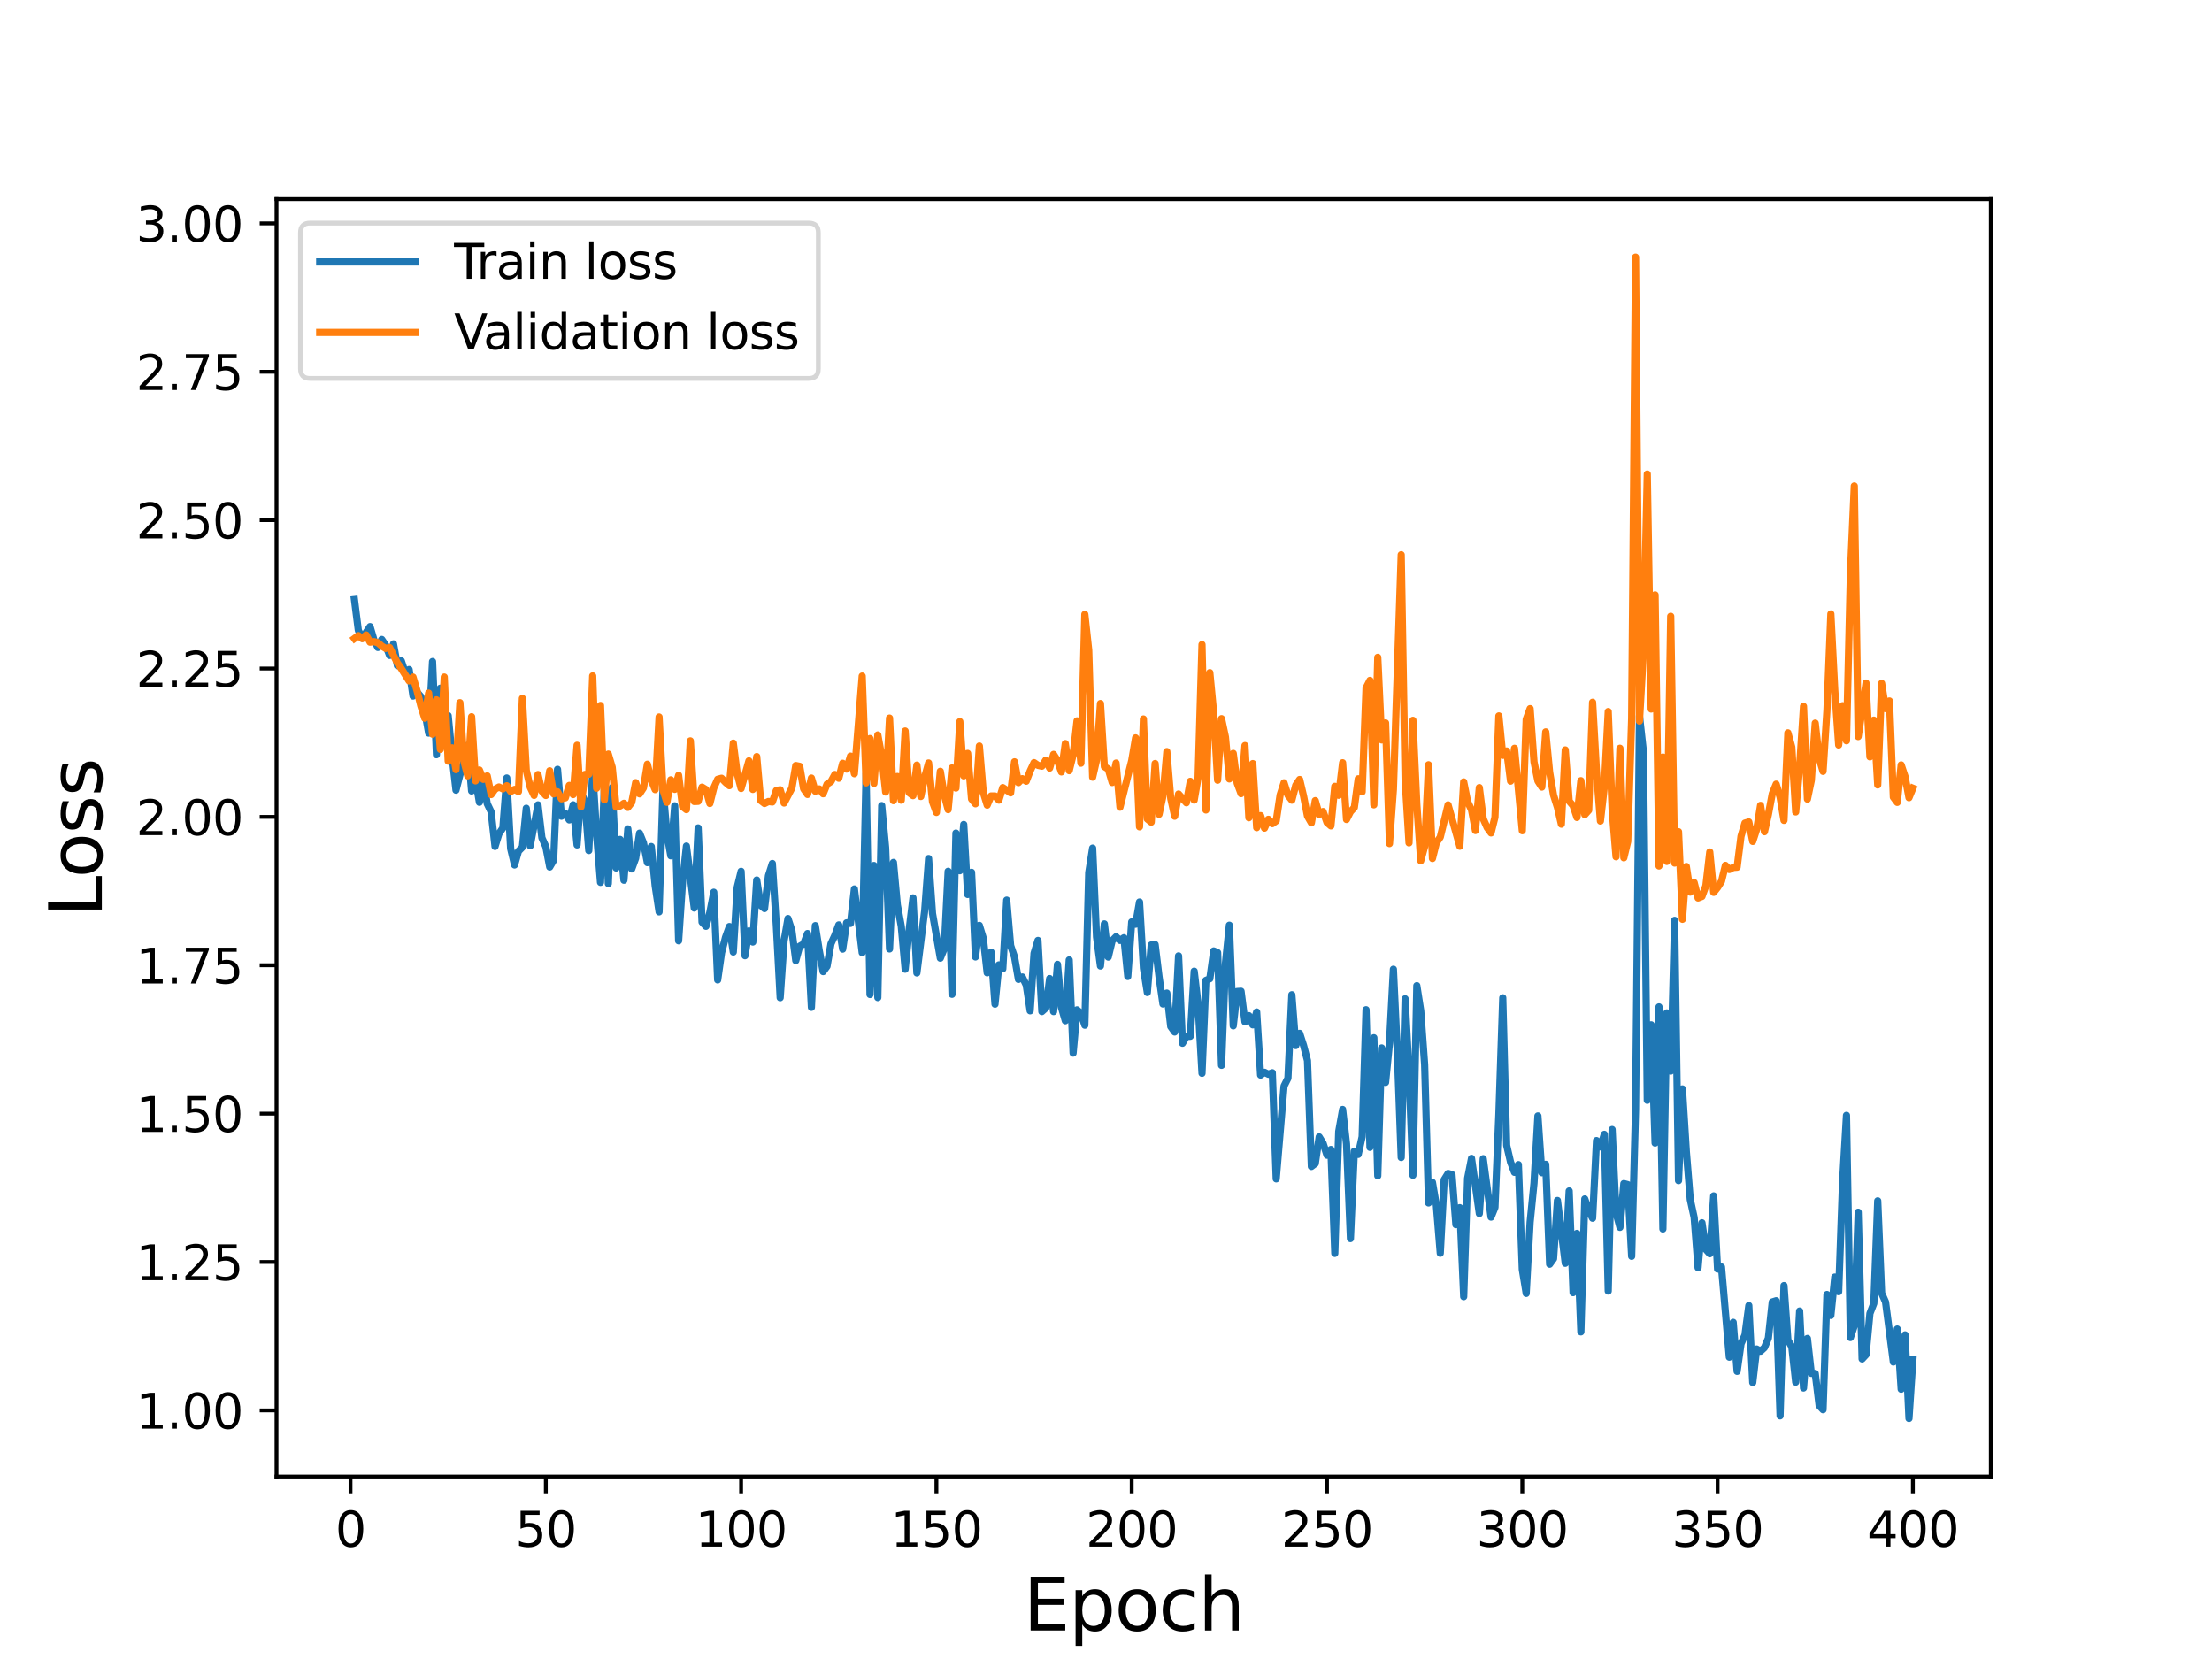 <?xml version="1.0" encoding="utf-8" standalone="no"?>
<!DOCTYPE svg PUBLIC "-//W3C//DTD SVG 1.1//EN"
  "http://www.w3.org/Graphics/SVG/1.1/DTD/svg11.dtd">
<svg height="345.6pt" version="1.1" viewBox="0 0 460.8 345.6" width="460.8pt" xmlns="http://www.w3.org/2000/svg" xmlns:xlink="http://www.w3.org/1999/xlink">
 <defs>
  <style type="text/css">*{stroke-linecap:butt;stroke-linejoin:round;}</style>
 </defs>
 <g id="figure_1">
  <g id="patch_1">
   <path d="M 0 345.6 
L 460.8 345.6 
L 460.8 0 
L 0 0 
z
" style="fill:#ffffff;"/>
  </g>
  <g id="axes_1">
   <g id="patch_2">
    <path d="M 57.6 307.584 
L 414.72 307.584 
L 414.72 41.472 
L 57.6 41.472 
z
" style="fill:#ffffff;"/>
   </g>
   <g id="matplotlib.axis_1">
    <g id="xtick_1">
     <g id="line2d_1">
      <defs>
       <path d="M 0 0 
L 0 3.5 
" id="mccd3c57e6f" style="stroke:#000000;stroke-width:0.8;"/>
      </defs>
      <g>
       <use style="stroke:#000000;stroke-width:0.8;" x="73.019" xlink:href="#mccd3c57e6f" y="307.584"/>
      </g>
     </g>
     <g id="text_1">
      <!-- 0 -->
      <g transform="translate(69.838 322.182)scale(0.1 -0.1)">
       <defs>
        <path d="M 2034 4250 
Q 1547 4250 1301 3770 
Q 1056 3291 1056 2328 
Q 1056 1369 1301 889 
Q 1547 409 2034 409 
Q 2525 409 2770 889 
Q 3016 1369 3016 2328 
Q 3016 3291 2770 3770 
Q 2525 4250 2034 4250 
z
M 2034 4750 
Q 2819 4750 3233 4129 
Q 3647 3509 3647 2328 
Q 3647 1150 3233 529 
Q 2819 -91 2034 -91 
Q 1250 -91 836 529 
Q 422 1150 422 2328 
Q 422 3509 836 4129 
Q 1250 4750 2034 4750 
z
" id="DejaVuSans-30" transform="scale(0.016)"/>
       </defs>
       <use xlink:href="#DejaVuSans-30"/>
      </g>
     </g>
    </g>
    <g id="xtick_2">
     <g id="line2d_2">
      <g>
       <use style="stroke:#000000;stroke-width:0.8;" x="113.703" xlink:href="#mccd3c57e6f" y="307.584"/>
      </g>
     </g>
     <g id="text_2">
      <!-- 50 -->
      <g transform="translate(107.34 322.182)scale(0.1 -0.1)">
       <defs>
        <path d="M 691 4666 
L 3169 4666 
L 3169 4134 
L 1269 4134 
L 1269 2991 
Q 1406 3038 1543 3061 
Q 1681 3084 1819 3084 
Q 2600 3084 3056 2656 
Q 3513 2228 3513 1497 
Q 3513 744 3044 326 
Q 2575 -91 1722 -91 
Q 1428 -91 1123 -41 
Q 819 9 494 109 
L 494 744 
Q 775 591 1075 516 
Q 1375 441 1709 441 
Q 2250 441 2565 725 
Q 2881 1009 2881 1497 
Q 2881 1984 2565 2268 
Q 2250 2553 1709 2553 
Q 1456 2553 1204 2497 
Q 953 2441 691 2322 
L 691 4666 
z
" id="DejaVuSans-35" transform="scale(0.016)"/>
       </defs>
       <use xlink:href="#DejaVuSans-35"/>
       <use x="63.623" xlink:href="#DejaVuSans-30"/>
      </g>
     </g>
    </g>
    <g id="xtick_3">
     <g id="line2d_3">
      <g>
       <use style="stroke:#000000;stroke-width:0.8;" x="154.386" xlink:href="#mccd3c57e6f" y="307.584"/>
      </g>
     </g>
     <g id="text_3">
      <!-- 100 -->
      <g transform="translate(144.842 322.182)scale(0.1 -0.1)">
       <defs>
        <path d="M 794 531 
L 1825 531 
L 1825 4091 
L 703 3866 
L 703 4441 
L 1819 4666 
L 2450 4666 
L 2450 531 
L 3481 531 
L 3481 0 
L 794 0 
L 794 531 
z
" id="DejaVuSans-31" transform="scale(0.016)"/>
       </defs>
       <use xlink:href="#DejaVuSans-31"/>
       <use x="63.623" xlink:href="#DejaVuSans-30"/>
       <use x="127.246" xlink:href="#DejaVuSans-30"/>
      </g>
     </g>
    </g>
    <g id="xtick_4">
     <g id="line2d_4">
      <g>
       <use style="stroke:#000000;stroke-width:0.8;" x="195.07" xlink:href="#mccd3c57e6f" y="307.584"/>
      </g>
     </g>
     <g id="text_4">
      <!-- 150 -->
      <g transform="translate(185.526 322.182)scale(0.1 -0.1)">
       <use xlink:href="#DejaVuSans-31"/>
       <use x="63.623" xlink:href="#DejaVuSans-35"/>
       <use x="127.246" xlink:href="#DejaVuSans-30"/>
      </g>
     </g>
    </g>
    <g id="xtick_5">
     <g id="line2d_5">
      <g>
       <use style="stroke:#000000;stroke-width:0.8;" x="235.753" xlink:href="#mccd3c57e6f" y="307.584"/>
      </g>
     </g>
     <g id="text_5">
      <!-- 200 -->
      <g transform="translate(226.209 322.182)scale(0.1 -0.1)">
       <defs>
        <path d="M 1228 531 
L 3431 531 
L 3431 0 
L 469 0 
L 469 531 
Q 828 903 1448 1529 
Q 2069 2156 2228 2338 
Q 2531 2678 2651 2914 
Q 2772 3150 2772 3378 
Q 2772 3750 2511 3984 
Q 2250 4219 1831 4219 
Q 1534 4219 1204 4116 
Q 875 4013 500 3803 
L 500 4441 
Q 881 4594 1212 4672 
Q 1544 4750 1819 4750 
Q 2544 4750 2975 4387 
Q 3406 4025 3406 3419 
Q 3406 3131 3298 2873 
Q 3191 2616 2906 2266 
Q 2828 2175 2409 1742 
Q 1991 1309 1228 531 
z
" id="DejaVuSans-32" transform="scale(0.016)"/>
       </defs>
       <use xlink:href="#DejaVuSans-32"/>
       <use x="63.623" xlink:href="#DejaVuSans-30"/>
       <use x="127.246" xlink:href="#DejaVuSans-30"/>
      </g>
     </g>
    </g>
    <g id="xtick_6">
     <g id="line2d_6">
      <g>
       <use style="stroke:#000000;stroke-width:0.8;" x="276.437" xlink:href="#mccd3c57e6f" y="307.584"/>
      </g>
     </g>
     <g id="text_6">
      <!-- 250 -->
      <g transform="translate(266.893 322.182)scale(0.1 -0.1)">
       <use xlink:href="#DejaVuSans-32"/>
       <use x="63.623" xlink:href="#DejaVuSans-35"/>
       <use x="127.246" xlink:href="#DejaVuSans-30"/>
      </g>
     </g>
    </g>
    <g id="xtick_7">
     <g id="line2d_7">
      <g>
       <use style="stroke:#000000;stroke-width:0.8;" x="317.12" xlink:href="#mccd3c57e6f" y="307.584"/>
      </g>
     </g>
     <g id="text_7">
      <!-- 300 -->
      <g transform="translate(307.576 322.182)scale(0.1 -0.1)">
       <defs>
        <path d="M 2597 2516 
Q 3050 2419 3304 2112 
Q 3559 1806 3559 1356 
Q 3559 666 3084 287 
Q 2609 -91 1734 -91 
Q 1441 -91 1130 -33 
Q 819 25 488 141 
L 488 750 
Q 750 597 1062 519 
Q 1375 441 1716 441 
Q 2309 441 2620 675 
Q 2931 909 2931 1356 
Q 2931 1769 2642 2001 
Q 2353 2234 1838 2234 
L 1294 2234 
L 1294 2753 
L 1863 2753 
Q 2328 2753 2575 2939 
Q 2822 3125 2822 3475 
Q 2822 3834 2567 4026 
Q 2313 4219 1838 4219 
Q 1578 4219 1281 4162 
Q 984 4106 628 3988 
L 628 4550 
Q 988 4650 1302 4700 
Q 1616 4750 1894 4750 
Q 2613 4750 3031 4423 
Q 3450 4097 3450 3541 
Q 3450 3153 3228 2886 
Q 3006 2619 2597 2516 
z
" id="DejaVuSans-33" transform="scale(0.016)"/>
       </defs>
       <use xlink:href="#DejaVuSans-33"/>
       <use x="63.623" xlink:href="#DejaVuSans-30"/>
       <use x="127.246" xlink:href="#DejaVuSans-30"/>
      </g>
     </g>
    </g>
    <g id="xtick_8">
     <g id="line2d_8">
      <g>
       <use style="stroke:#000000;stroke-width:0.8;" x="357.804" xlink:href="#mccd3c57e6f" y="307.584"/>
      </g>
     </g>
     <g id="text_8">
      <!-- 350 -->
      <g transform="translate(348.26 322.182)scale(0.1 -0.1)">
       <use xlink:href="#DejaVuSans-33"/>
       <use x="63.623" xlink:href="#DejaVuSans-35"/>
       <use x="127.246" xlink:href="#DejaVuSans-30"/>
      </g>
     </g>
    </g>
    <g id="xtick_9">
     <g id="line2d_9">
      <g>
       <use style="stroke:#000000;stroke-width:0.8;" x="398.487" xlink:href="#mccd3c57e6f" y="307.584"/>
      </g>
     </g>
     <g id="text_9">
      <!-- 400 -->
      <g transform="translate(388.944 322.182)scale(0.1 -0.1)">
       <defs>
        <path d="M 2419 4116 
L 825 1625 
L 2419 1625 
L 2419 4116 
z
M 2253 4666 
L 3047 4666 
L 3047 1625 
L 3713 1625 
L 3713 1100 
L 3047 1100 
L 3047 0 
L 2419 0 
L 2419 1100 
L 313 1100 
L 313 1709 
L 2253 4666 
z
" id="DejaVuSans-34" transform="scale(0.016)"/>
       </defs>
       <use xlink:href="#DejaVuSans-34"/>
       <use x="63.623" xlink:href="#DejaVuSans-30"/>
       <use x="127.246" xlink:href="#DejaVuSans-30"/>
      </g>
     </g>
    </g>
    <g id="text_10">
     <!-- Epoch -->
     <g transform="translate(213.194 339.66)scale(0.15 -0.15)">
      <defs>
       <path d="M 628 4666 
L 3578 4666 
L 3578 4134 
L 1259 4134 
L 1259 2753 
L 3481 2753 
L 3481 2222 
L 1259 2222 
L 1259 531 
L 3634 531 
L 3634 0 
L 628 0 
L 628 4666 
z
" id="DejaVuSans-45" transform="scale(0.016)"/>
       <path d="M 1159 525 
L 1159 -1331 
L 581 -1331 
L 581 3500 
L 1159 3500 
L 1159 2969 
Q 1341 3281 1617 3432 
Q 1894 3584 2278 3584 
Q 2916 3584 3314 3078 
Q 3713 2572 3713 1747 
Q 3713 922 3314 415 
Q 2916 -91 2278 -91 
Q 1894 -91 1617 61 
Q 1341 213 1159 525 
z
M 3116 1747 
Q 3116 2381 2855 2742 
Q 2594 3103 2138 3103 
Q 1681 3103 1420 2742 
Q 1159 2381 1159 1747 
Q 1159 1113 1420 752 
Q 1681 391 2138 391 
Q 2594 391 2855 752 
Q 3116 1113 3116 1747 
z
" id="DejaVuSans-70" transform="scale(0.016)"/>
       <path d="M 1959 3097 
Q 1497 3097 1228 2736 
Q 959 2375 959 1747 
Q 959 1119 1226 758 
Q 1494 397 1959 397 
Q 2419 397 2687 759 
Q 2956 1122 2956 1747 
Q 2956 2369 2687 2733 
Q 2419 3097 1959 3097 
z
M 1959 3584 
Q 2709 3584 3137 3096 
Q 3566 2609 3566 1747 
Q 3566 888 3137 398 
Q 2709 -91 1959 -91 
Q 1206 -91 779 398 
Q 353 888 353 1747 
Q 353 2609 779 3096 
Q 1206 3584 1959 3584 
z
" id="DejaVuSans-6f" transform="scale(0.016)"/>
       <path d="M 3122 3366 
L 3122 2828 
Q 2878 2963 2633 3030 
Q 2388 3097 2138 3097 
Q 1578 3097 1268 2742 
Q 959 2388 959 1747 
Q 959 1106 1268 751 
Q 1578 397 2138 397 
Q 2388 397 2633 464 
Q 2878 531 3122 666 
L 3122 134 
Q 2881 22 2623 -34 
Q 2366 -91 2075 -91 
Q 1284 -91 818 406 
Q 353 903 353 1747 
Q 353 2603 823 3093 
Q 1294 3584 2113 3584 
Q 2378 3584 2631 3529 
Q 2884 3475 3122 3366 
z
" id="DejaVuSans-63" transform="scale(0.016)"/>
       <path d="M 3513 2113 
L 3513 0 
L 2938 0 
L 2938 2094 
Q 2938 2591 2744 2837 
Q 2550 3084 2163 3084 
Q 1697 3084 1428 2787 
Q 1159 2491 1159 1978 
L 1159 0 
L 581 0 
L 581 4863 
L 1159 4863 
L 1159 2956 
Q 1366 3272 1645 3428 
Q 1925 3584 2291 3584 
Q 2894 3584 3203 3211 
Q 3513 2838 3513 2113 
z
" id="DejaVuSans-68" transform="scale(0.016)"/>
      </defs>
      <use xlink:href="#DejaVuSans-45"/>
      <use x="63.184" xlink:href="#DejaVuSans-70"/>
      <use x="126.66" xlink:href="#DejaVuSans-6f"/>
      <use x="187.842" xlink:href="#DejaVuSans-63"/>
      <use x="242.822" xlink:href="#DejaVuSans-68"/>
     </g>
    </g>
   </g>
   <g id="matplotlib.axis_2">
    <g id="ytick_1">
     <g id="line2d_10">
      <defs>
       <path d="M 0 0 
L -3.5 0 
" id="m5e665ff29c" style="stroke:#000000;stroke-width:0.8;"/>
      </defs>
      <g>
       <use style="stroke:#000000;stroke-width:0.8;" x="57.6" xlink:href="#m5e665ff29c" y="293.808"/>
      </g>
     </g>
     <g id="text_11">
      <!-- 1.00 -->
      <g transform="translate(28.334 297.607)scale(0.1 -0.1)">
       <defs>
        <path d="M 684 794 
L 1344 794 
L 1344 0 
L 684 0 
L 684 794 
z
" id="DejaVuSans-2e" transform="scale(0.016)"/>
       </defs>
       <use xlink:href="#DejaVuSans-31"/>
       <use x="63.623" xlink:href="#DejaVuSans-2e"/>
       <use x="95.41" xlink:href="#DejaVuSans-30"/>
       <use x="159.033" xlink:href="#DejaVuSans-30"/>
      </g>
     </g>
    </g>
    <g id="ytick_2">
     <g id="line2d_11">
      <g>
       <use style="stroke:#000000;stroke-width:0.8;" x="57.6" xlink:href="#m5e665ff29c" y="262.899"/>
      </g>
     </g>
     <g id="text_12">
      <!-- 1.25 -->
      <g transform="translate(28.334 266.698)scale(0.1 -0.1)">
       <use xlink:href="#DejaVuSans-31"/>
       <use x="63.623" xlink:href="#DejaVuSans-2e"/>
       <use x="95.41" xlink:href="#DejaVuSans-32"/>
       <use x="159.033" xlink:href="#DejaVuSans-35"/>
      </g>
     </g>
    </g>
    <g id="ytick_3">
     <g id="line2d_12">
      <g>
       <use style="stroke:#000000;stroke-width:0.8;" x="57.6" xlink:href="#m5e665ff29c" y="231.99"/>
      </g>
     </g>
     <g id="text_13">
      <!-- 1.50 -->
      <g transform="translate(28.334 235.789)scale(0.1 -0.1)">
       <use xlink:href="#DejaVuSans-31"/>
       <use x="63.623" xlink:href="#DejaVuSans-2e"/>
       <use x="95.41" xlink:href="#DejaVuSans-35"/>
       <use x="159.033" xlink:href="#DejaVuSans-30"/>
      </g>
     </g>
    </g>
    <g id="ytick_4">
     <g id="line2d_13">
      <g>
       <use style="stroke:#000000;stroke-width:0.8;" x="57.6" xlink:href="#m5e665ff29c" y="201.08"/>
      </g>
     </g>
     <g id="text_14">
      <!-- 1.75 -->
      <g transform="translate(28.334 204.879)scale(0.1 -0.1)">
       <defs>
        <path d="M 525 4666 
L 3525 4666 
L 3525 4397 
L 1831 0 
L 1172 0 
L 2766 4134 
L 525 4134 
L 525 4666 
z
" id="DejaVuSans-37" transform="scale(0.016)"/>
       </defs>
       <use xlink:href="#DejaVuSans-31"/>
       <use x="63.623" xlink:href="#DejaVuSans-2e"/>
       <use x="95.41" xlink:href="#DejaVuSans-37"/>
       <use x="159.033" xlink:href="#DejaVuSans-35"/>
      </g>
     </g>
    </g>
    <g id="ytick_5">
     <g id="line2d_14">
      <g>
       <use style="stroke:#000000;stroke-width:0.8;" x="57.6" xlink:href="#m5e665ff29c" y="170.171"/>
      </g>
     </g>
     <g id="text_15">
      <!-- 2.00 -->
      <g transform="translate(28.334 173.97)scale(0.1 -0.1)">
       <use xlink:href="#DejaVuSans-32"/>
       <use x="63.623" xlink:href="#DejaVuSans-2e"/>
       <use x="95.41" xlink:href="#DejaVuSans-30"/>
       <use x="159.033" xlink:href="#DejaVuSans-30"/>
      </g>
     </g>
    </g>
    <g id="ytick_6">
     <g id="line2d_15">
      <g>
       <use style="stroke:#000000;stroke-width:0.8;" x="57.6" xlink:href="#m5e665ff29c" y="139.262"/>
      </g>
     </g>
     <g id="text_16">
      <!-- 2.25 -->
      <g transform="translate(28.334 143.061)scale(0.1 -0.1)">
       <use xlink:href="#DejaVuSans-32"/>
       <use x="63.623" xlink:href="#DejaVuSans-2e"/>
       <use x="95.41" xlink:href="#DejaVuSans-32"/>
       <use x="159.033" xlink:href="#DejaVuSans-35"/>
      </g>
     </g>
    </g>
    <g id="ytick_7">
     <g id="line2d_16">
      <g>
       <use style="stroke:#000000;stroke-width:0.8;" x="57.6" xlink:href="#m5e665ff29c" y="108.352"/>
      </g>
     </g>
     <g id="text_17">
      <!-- 2.50 -->
      <g transform="translate(28.334 112.151)scale(0.1 -0.1)">
       <use xlink:href="#DejaVuSans-32"/>
       <use x="63.623" xlink:href="#DejaVuSans-2e"/>
       <use x="95.41" xlink:href="#DejaVuSans-35"/>
       <use x="159.033" xlink:href="#DejaVuSans-30"/>
      </g>
     </g>
    </g>
    <g id="ytick_8">
     <g id="line2d_17">
      <g>
       <use style="stroke:#000000;stroke-width:0.8;" x="57.6" xlink:href="#m5e665ff29c" y="77.443"/>
      </g>
     </g>
     <g id="text_18">
      <!-- 2.75 -->
      <g transform="translate(28.334 81.242)scale(0.1 -0.1)">
       <use xlink:href="#DejaVuSans-32"/>
       <use x="63.623" xlink:href="#DejaVuSans-2e"/>
       <use x="95.41" xlink:href="#DejaVuSans-37"/>
       <use x="159.033" xlink:href="#DejaVuSans-35"/>
      </g>
     </g>
    </g>
    <g id="ytick_9">
     <g id="line2d_18">
      <g>
       <use style="stroke:#000000;stroke-width:0.8;" x="57.6" xlink:href="#m5e665ff29c" y="46.534"/>
      </g>
     </g>
     <g id="text_19">
      <!-- 3.00 -->
      <g transform="translate(28.334 50.333)scale(0.1 -0.1)">
       <use xlink:href="#DejaVuSans-33"/>
       <use x="63.623" xlink:href="#DejaVuSans-2e"/>
       <use x="95.41" xlink:href="#DejaVuSans-30"/>
       <use x="159.033" xlink:href="#DejaVuSans-30"/>
      </g>
     </g>
    </g>
    <g id="text_20">
     <!-- Loss -->
     <g transform="translate(21.215 190.979)rotate(-90)scale(0.15 -0.15)">
      <defs>
       <path d="M 628 4666 
L 1259 4666 
L 1259 531 
L 3531 531 
L 3531 0 
L 628 0 
L 628 4666 
z
" id="DejaVuSans-4c" transform="scale(0.016)"/>
       <path d="M 2834 3397 
L 2834 2853 
Q 2591 2978 2328 3040 
Q 2066 3103 1784 3103 
Q 1356 3103 1142 2972 
Q 928 2841 928 2578 
Q 928 2378 1081 2264 
Q 1234 2150 1697 2047 
L 1894 2003 
Q 2506 1872 2764 1633 
Q 3022 1394 3022 966 
Q 3022 478 2636 193 
Q 2250 -91 1575 -91 
Q 1294 -91 989 -36 
Q 684 19 347 128 
L 347 722 
Q 666 556 975 473 
Q 1284 391 1588 391 
Q 1994 391 2212 530 
Q 2431 669 2431 922 
Q 2431 1156 2273 1281 
Q 2116 1406 1581 1522 
L 1381 1569 
Q 847 1681 609 1914 
Q 372 2147 372 2553 
Q 372 3047 722 3315 
Q 1072 3584 1716 3584 
Q 2034 3584 2315 3537 
Q 2597 3491 2834 3397 
z
" id="DejaVuSans-73" transform="scale(0.016)"/>
      </defs>
      <use xlink:href="#DejaVuSans-4c"/>
      <use x="53.963" xlink:href="#DejaVuSans-6f"/>
      <use x="115.145" xlink:href="#DejaVuSans-73"/>
      <use x="167.244" xlink:href="#DejaVuSans-73"/>
     </g>
    </g>
   </g>
   <g id="line2d_19">
    <path clip-path="url(#pa261e24786)" d="M 73.833 124.889 
L 74.646 131.311 
L 75.46 132.966 
L 77.087 130.53 
L 77.901 133.307 
L 78.715 134.88 
L 79.528 133.212 
L 80.342 134.413 
L 81.156 136.538 
L 81.969 134.132 
L 82.783 138.653 
L 83.597 137.663 
L 84.41 140.112 
L 85.224 139.477 
L 86.038 145.005 
L 86.851 144.167 
L 87.665 145.096 
L 88.479 148.102 
L 89.292 152.721 
L 90.106 137.808 
L 90.92 157.221 
L 91.733 143.362 
L 92.547 152.767 
L 93.361 149.082 
L 94.174 157.492 
L 94.988 164.608 
L 95.802 161.431 
L 96.616 158.763 
L 97.429 155.291 
L 98.243 164.779 
L 99.057 162.37 
L 99.87 167.126 
L 100.684 162.526 
L 101.498 167.418 
L 102.311 169.125 
L 103.125 176.333 
L 103.939 173.696 
L 104.752 172.484 
L 105.566 162.07 
L 106.38 176.788 
L 107.193 180.191 
L 108.007 177.313 
L 108.821 176.485 
L 109.634 168.371 
L 110.448 176.203 
L 112.075 167.662 
L 112.889 174.535 
L 113.703 176.37 
L 114.516 180.61 
L 115.33 179.211 
L 116.144 160.263 
L 116.957 170.028 
L 117.771 169.486 
L 118.585 170.799 
L 119.398 167.648 
L 120.212 176.01 
L 121.026 165.034 
L 121.839 166.905 
L 122.653 177.189 
L 123.467 160.722 
L 124.28 173.88 
L 125.094 183.816 
L 125.908 163.662 
L 126.721 184.071 
L 127.535 164.037 
L 128.349 180.814 
L 129.162 174.865 
L 129.976 183.368 
L 130.79 172.667 
L 131.603 181.013 
L 132.417 178.781 
L 133.231 173.56 
L 134.044 175.567 
L 134.858 179.703 
L 135.672 176.346 
L 136.485 184.558 
L 137.299 189.957 
L 138.113 164.286 
L 138.926 173.653 
L 139.74 178.28 
L 140.554 167.863 
L 141.367 195.982 
L 142.181 183.848 
L 142.995 176.244 
L 144.622 189.159 
L 145.436 172.467 
L 146.249 192.092 
L 147.063 192.964 
L 147.877 190.063 
L 148.69 185.869 
L 149.504 204.136 
L 150.318 198.448 
L 151.131 195.272 
L 151.945 193.014 
L 152.759 198.324 
L 153.572 184.861 
L 154.386 181.514 
L 155.2 199.088 
L 156.013 193.931 
L 156.827 196.239 
L 157.641 183.32 
L 158.454 188.581 
L 159.268 189.27 
L 160.082 182.433 
L 160.895 179.878 
L 161.709 192.569 
L 162.523 207.843 
L 163.336 196.004 
L 164.15 191.343 
L 164.964 193.844 
L 165.777 200.114 
L 166.591 197.111 
L 167.405 196.645 
L 168.219 194.469 
L 169.032 209.847 
L 169.846 192.824 
L 170.66 197.974 
L 171.473 202.397 
L 172.287 201.284 
L 173.101 196.614 
L 173.914 194.856 
L 174.728 192.673 
L 175.542 197.717 
L 176.355 192.243 
L 177.169 192.36 
L 177.983 185.183 
L 179.61 198.466 
L 180.424 161.133 
L 181.237 207.174 
L 182.051 180.292 
L 182.865 207.816 
L 183.678 167.817 
L 184.492 176.591 
L 185.306 197.683 
L 186.119 179.657 
L 186.933 188.51 
L 187.747 192.941 
L 188.56 201.899 
L 189.374 193.807 
L 190.188 187.048 
L 191.001 202.68 
L 192.629 189.709 
L 193.442 178.846 
L 194.256 190.281 
L 195.883 199.602 
L 196.697 197.62 
L 197.511 181.508 
L 198.324 207.132 
L 199.138 173.543 
L 199.952 181.387 
L 200.765 171.749 
L 201.579 186.334 
L 202.393 181.72 
L 203.206 199.349 
L 204.02 192.774 
L 204.834 195.45 
L 205.647 202.652 
L 206.461 198.342 
L 207.275 209.184 
L 208.088 200.998 
L 208.902 201.827 
L 209.716 187.512 
L 210.529 196.975 
L 211.343 199.366 
L 212.157 204.023 
L 212.97 203.519 
L 213.784 205.215 
L 214.598 210.571 
L 215.411 198.595 
L 216.225 195.91 
L 217.039 210.731 
L 217.852 210.002 
L 218.666 203.85 
L 219.48 210.732 
L 220.293 200.893 
L 221.107 209.836 
L 221.921 212.643 
L 222.734 199.97 
L 223.548 219.379 
L 224.362 210.367 
L 225.175 211.099 
L 225.989 213.571 
L 226.803 181.777 
L 227.616 176.675 
L 228.43 195.182 
L 229.244 201.238 
L 230.057 192.461 
L 230.871 199.372 
L 231.685 195.971 
L 232.498 195.134 
L 233.312 195.902 
L 234.126 195.345 
L 234.939 203.424 
L 235.753 192.051 
L 236.567 192.528 
L 237.381 187.899 
L 238.194 201.675 
L 239.008 206.763 
L 239.822 196.852 
L 240.635 196.761 
L 241.449 203.485 
L 242.263 209.147 
L 243.076 206.88 
L 243.89 213.85 
L 244.704 214.983 
L 245.517 199.124 
L 246.331 217.334 
L 247.145 215.907 
L 247.958 215.877 
L 248.772 202.312 
L 249.586 209.239 
L 250.399 223.589 
L 251.213 204.227 
L 252.027 203.891 
L 252.84 198.094 
L 253.654 198.444 
L 254.468 221.93 
L 255.281 200.678 
L 256.095 192.731 
L 256.909 213.708 
L 257.722 206.55 
L 258.536 206.496 
L 259.35 212.864 
L 260.163 211.582 
L 260.977 213.494 
L 261.791 210.815 
L 262.604 223.955 
L 263.418 223.376 
L 264.232 223.787 
L 265.045 223.471 
L 265.859 245.578 
L 267.486 226.249 
L 268.3 224.61 
L 269.114 207.218 
L 269.927 217.813 
L 270.741 215.269 
L 271.555 217.792 
L 272.368 220.944 
L 273.182 243.002 
L 273.996 242.385 
L 274.809 236.833 
L 275.623 238.16 
L 276.437 240.65 
L 277.25 239.454 
L 278.064 261.106 
L 278.878 235.704 
L 279.691 231.124 
L 280.505 238.306 
L 281.319 258.022 
L 282.132 239.799 
L 282.946 240.481 
L 283.76 236.797 
L 284.573 210.342 
L 285.387 239.011 
L 286.201 216.179 
L 287.014 244.946 
L 287.828 218.304 
L 288.642 225.486 
L 289.455 217.275 
L 290.269 201.907 
L 291.083 219.058 
L 291.896 241.124 
L 292.71 208.066 
L 293.524 223.397 
L 294.337 244.829 
L 295.151 205.334 
L 295.965 210.556 
L 296.778 221.79 
L 297.592 250.596 
L 298.406 246.308 
L 299.219 251.107 
L 300.033 261.075 
L 300.847 245.757 
L 301.66 244.453 
L 302.474 244.685 
L 303.288 255.114 
L 304.101 251.583 
L 304.915 270.123 
L 305.729 245.457 
L 306.543 241.314 
L 308.17 252.811 
L 308.984 241.374 
L 310.611 253.543 
L 311.425 251.534 
L 312.238 232.203 
L 313.052 207.857 
L 313.866 238.611 
L 314.679 242.087 
L 315.493 244.22 
L 316.307 242.609 
L 317.12 264.436 
L 317.934 269.447 
L 318.748 254.62 
L 319.561 246.469 
L 320.375 232.468 
L 321.189 244.295 
L 322.002 242.551 
L 322.816 263.358 
L 323.63 262.219 
L 324.443 250.082 
L 326.071 263.168 
L 326.884 248.097 
L 327.698 269.287 
L 328.512 256.938 
L 329.325 277.453 
L 330.139 249.761 
L 330.953 252.169 
L 331.766 253.779 
L 332.58 237.6 
L 333.394 238.922 
L 334.207 236.3 
L 335.021 268.957 
L 335.835 235.3 
L 336.648 252.658 
L 337.462 255.685 
L 338.276 246.565 
L 339.089 246.782 
L 339.903 261.716 
L 340.717 231.171 
L 341.53 149.128 
L 342.344 156.496 
L 343.158 229.217 
L 343.971 213.482 
L 344.785 238.114 
L 345.599 209.748 
L 346.412 256.016 
L 347.226 211.008 
L 348.04 223.129 
L 348.853 191.725 
L 349.667 245.949 
L 350.481 226.845 
L 351.294 239.89 
L 352.108 249.866 
L 352.922 253.633 
L 353.735 264.091 
L 354.549 254.73 
L 355.363 260.277 
L 356.176 261.18 
L 356.99 249.126 
L 357.804 264.376 
L 358.617 263.938 
L 360.245 282.725 
L 361.058 275.469 
L 361.872 285.679 
L 362.686 279.932 
L 363.499 278.122 
L 364.313 271.972 
L 365.127 288.014 
L 365.94 281.029 
L 366.754 281.48 
L 367.568 280.737 
L 368.381 278.771 
L 369.195 271.23 
L 370.009 270.97 
L 370.822 294.947 
L 371.636 267.814 
L 372.45 279.168 
L 373.263 280.556 
L 374.077 287.923 
L 374.891 273.107 
L 375.704 289.15 
L 376.518 278.828 
L 377.332 286.101 
L 378.146 286.121 
L 378.959 292.797 
L 379.773 293.666 
L 380.587 269.671 
L 381.4 274.03 
L 382.214 266.038 
L 383.028 269.087 
L 383.841 246.235 
L 384.655 232.345 
L 385.469 278.638 
L 386.282 276.194 
L 387.096 252.524 
L 387.91 283.093 
L 388.723 282.222 
L 389.537 273.616 
L 390.351 271.518 
L 391.164 250.158 
L 391.978 269.381 
L 392.792 271.242 
L 394.419 283.737 
L 395.233 276.863 
L 396.046 289.399 
L 396.86 278.077 
L 397.674 295.488 
L 398.487 283.248 
L 398.487 283.248 
" style="fill:none;stroke:#1f77b4;stroke-linecap:square;stroke-width:1.5;"/>
   </g>
   <g id="line2d_20">
    <path clip-path="url(#pa261e24786)" d="M 73.833 133.015 
L 74.646 132.409 
L 75.46 133.043 
L 76.274 132.279 
L 77.087 133.775 
L 77.901 133.662 
L 78.715 133.886 
L 79.528 134.595 
L 80.342 135.08 
L 81.156 134.898 
L 82.783 138.115 
L 83.597 139.273 
L 85.224 141.847 
L 86.038 141.051 
L 86.851 143.799 
L 87.665 147.045 
L 88.479 149.62 
L 89.292 144.385 
L 90.106 152.949 
L 90.92 145.783 
L 91.733 156.103 
L 92.547 141.039 
L 93.361 158.563 
L 94.174 155.787 
L 94.988 160.334 
L 95.802 146.378 
L 96.616 158.493 
L 97.429 161.611 
L 98.243 149.304 
L 99.057 162.672 
L 99.87 160.407 
L 100.684 162.353 
L 101.498 161.63 
L 102.311 165.517 
L 103.125 164.393 
L 103.939 163.943 
L 104.752 164.342 
L 105.566 163.683 
L 106.38 164.889 
L 107.193 164.448 
L 108.007 164.897 
L 108.821 145.478 
L 109.634 160.461 
L 110.448 163.98 
L 111.262 165.696 
L 112.075 161.347 
L 112.889 164.84 
L 113.703 165.711 
L 114.516 160.568 
L 115.33 165.382 
L 116.144 164.944 
L 116.957 166.409 
L 117.771 166.205 
L 118.585 163.615 
L 119.398 165.525 
L 120.212 155.25 
L 121.026 168.084 
L 121.839 161.327 
L 122.653 161.287 
L 123.467 140.803 
L 124.28 164.198 
L 125.094 146.961 
L 125.908 166.62 
L 126.721 157.089 
L 127.535 159.843 
L 128.349 168.129 
L 129.162 167.908 
L 129.976 167.34 
L 130.79 168.195 
L 131.603 167.156 
L 132.417 163.034 
L 133.231 165.373 
L 134.044 164.133 
L 134.858 159.198 
L 135.672 162.526 
L 136.485 164.494 
L 137.299 149.361 
L 138.113 164.56 
L 138.926 167.131 
L 139.74 162.449 
L 140.554 164.44 
L 141.367 161.504 
L 142.181 168.028 
L 142.995 168.662 
L 143.808 154.336 
L 144.622 166.966 
L 145.436 166.928 
L 146.249 163.977 
L 147.063 164.476 
L 147.877 167.38 
L 148.69 164.159 
L 149.504 162.334 
L 150.318 162.121 
L 151.131 162.978 
L 151.945 163.671 
L 152.759 154.805 
L 153.572 161.163 
L 154.386 164.257 
L 156.013 158.502 
L 156.827 164.454 
L 157.641 157.609 
L 158.454 166.753 
L 159.268 167.378 
L 160.082 166.96 
L 160.895 167.068 
L 161.709 164.695 
L 162.523 164.527 
L 163.336 167.28 
L 164.964 164.171 
L 165.777 159.471 
L 166.591 159.638 
L 167.405 164.323 
L 168.219 165.497 
L 169.032 162.084 
L 169.846 164.833 
L 170.66 164.343 
L 171.473 165.354 
L 172.287 163.358 
L 173.101 162.82 
L 173.914 161.34 
L 174.728 162.124 
L 175.542 158.999 
L 176.355 160.216 
L 177.169 157.512 
L 177.983 161.18 
L 179.61 140.838 
L 180.424 163.09 
L 181.237 153.851 
L 182.051 163.228 
L 182.865 153.101 
L 183.678 157.558 
L 184.492 164.991 
L 185.306 149.589 
L 186.119 166.788 
L 186.933 161.758 
L 187.747 166.695 
L 188.56 152.284 
L 189.374 165.122 
L 190.188 165.743 
L 191.001 159.381 
L 191.815 165.919 
L 192.629 161.878 
L 193.442 158.936 
L 194.256 167.023 
L 195.07 169.242 
L 195.883 160.673 
L 196.697 165.607 
L 197.511 168.657 
L 198.324 159.98 
L 199.138 164.169 
L 199.952 150.321 
L 200.765 161.623 
L 201.579 156.946 
L 202.393 166.438 
L 203.206 167.44 
L 204.02 155.412 
L 204.834 165.092 
L 205.647 167.721 
L 206.461 165.81 
L 207.275 165.816 
L 208.088 166.677 
L 208.902 164.071 
L 210.529 165.161 
L 211.343 158.698 
L 212.157 163.039 
L 212.97 162.212 
L 213.784 162.74 
L 214.598 160.61 
L 215.411 158.871 
L 216.225 159.433 
L 217.039 159.611 
L 217.852 158.34 
L 218.666 159.998 
L 219.48 157.153 
L 220.293 158.431 
L 221.107 160.801 
L 221.921 154.899 
L 222.734 160.547 
L 223.548 157.267 
L 224.362 150.173 
L 225.175 158.99 
L 225.989 127.972 
L 226.803 135.451 
L 227.616 161.902 
L 228.43 158.32 
L 229.244 146.559 
L 230.057 159.69 
L 230.871 160.213 
L 231.685 163.014 
L 232.498 158.959 
L 233.312 168.153 
L 235.753 158.462 
L 236.567 153.711 
L 237.381 172.245 
L 238.194 149.775 
L 239.008 170.61 
L 239.822 171.262 
L 240.635 159.056 
L 241.449 169.633 
L 242.263 165.839 
L 243.076 156.566 
L 243.89 166.355 
L 244.704 170.036 
L 245.517 165.41 
L 247.145 167.226 
L 247.958 162.76 
L 248.772 166.672 
L 249.586 161.967 
L 250.399 134.273 
L 251.213 168.732 
L 252.027 140.121 
L 252.84 148.613 
L 253.654 162.531 
L 254.468 149.711 
L 255.281 153.53 
L 256.095 162.265 
L 256.909 156.945 
L 257.722 163.139 
L 258.536 165.331 
L 259.35 155.315 
L 260.163 170.347 
L 260.977 159.067 
L 261.791 172.418 
L 262.604 169.905 
L 263.418 172.519 
L 264.232 170.671 
L 265.045 171.582 
L 265.859 171.009 
L 266.673 165.605 
L 267.486 163.066 
L 268.3 165.658 
L 269.114 166.685 
L 269.927 163.583 
L 270.741 162.378 
L 271.555 165.833 
L 272.368 170.006 
L 273.182 171.418 
L 273.996 166.787 
L 274.809 169.643 
L 275.623 169.057 
L 276.437 171.336 
L 277.25 172.05 
L 278.064 163.804 
L 278.878 165.669 
L 279.691 158.894 
L 280.505 170.711 
L 281.319 169.1 
L 282.132 168.217 
L 282.946 162.235 
L 283.76 164.961 
L 284.573 143.331 
L 285.387 141.734 
L 286.201 167.66 
L 287.014 136.938 
L 287.828 154.141 
L 288.642 150.602 
L 289.455 175.733 
L 290.269 164.466 
L 291.896 115.564 
L 292.71 162.378 
L 293.524 175.585 
L 294.337 150.057 
L 295.151 167.585 
L 295.965 179.32 
L 296.778 176.346 
L 297.592 159.316 
L 298.406 178.842 
L 299.219 175.57 
L 300.033 174.391 
L 301.66 167.662 
L 304.101 176.285 
L 304.915 162.881 
L 305.729 166.987 
L 306.543 168.72 
L 307.356 173.016 
L 308.17 164.07 
L 308.984 170.571 
L 309.797 172.403 
L 310.611 173.51 
L 311.425 170.253 
L 312.238 149.14 
L 313.052 157.351 
L 313.866 156.445 
L 314.679 162.725 
L 315.493 155.884 
L 317.12 173.054 
L 317.934 149.863 
L 318.748 147.619 
L 319.561 158.718 
L 320.375 162.701 
L 321.189 163.963 
L 322.002 152.469 
L 322.816 160.876 
L 323.63 165.635 
L 324.443 168.204 
L 325.257 171.692 
L 326.071 156.22 
L 326.884 166.881 
L 327.698 167.831 
L 328.512 170.295 
L 329.325 162.628 
L 330.139 169.705 
L 330.953 168.785 
L 331.766 146.294 
L 332.58 160.766 
L 333.394 171.04 
L 334.207 163.894 
L 335.021 148.227 
L 335.835 168.676 
L 336.648 178.481 
L 337.462 155.872 
L 338.276 178.697 
L 339.089 175.283 
L 339.903 149.683 
L 340.717 53.568 
L 341.53 150.22 
L 342.344 135.857 
L 343.158 98.753 
L 343.971 147.711 
L 344.785 123.922 
L 345.599 180.402 
L 346.412 157.713 
L 347.226 179.453 
L 348.04 128.382 
L 348.853 179.793 
L 349.667 173.263 
L 350.481 191.506 
L 351.294 180.506 
L 352.108 185.842 
L 352.922 183.848 
L 353.735 187.065 
L 354.549 186.749 
L 355.363 184.516 
L 356.176 177.48 
L 356.99 185.902 
L 357.804 184.878 
L 358.617 183.599 
L 359.431 180.27 
L 360.245 181.135 
L 361.058 180.714 
L 361.872 180.65 
L 362.686 174.197 
L 363.499 171.462 
L 364.313 171.223 
L 365.127 175.277 
L 365.94 172.773 
L 366.754 167.772 
L 367.568 173.261 
L 368.381 169.707 
L 369.195 165.362 
L 370.009 163.348 
L 370.822 166.062 
L 371.636 170.897 
L 372.45 152.661 
L 373.263 155.644 
L 374.077 169.142 
L 374.891 159.832 
L 375.704 147.148 
L 376.518 166.467 
L 377.332 162.572 
L 378.146 150.634 
L 378.959 157.965 
L 379.773 160.692 
L 380.587 147.953 
L 381.4 127.896 
L 382.214 143.746 
L 383.028 155.198 
L 383.841 147.014 
L 384.655 154.319 
L 385.469 119.555 
L 386.282 101.235 
L 387.096 153.439 
L 388.723 142.294 
L 389.537 157.664 
L 390.351 150.019 
L 391.164 163.519 
L 391.978 142.356 
L 392.792 147.617 
L 393.605 146.021 
L 394.419 166.065 
L 395.233 167.147 
L 396.046 159.344 
L 396.86 161.799 
L 397.674 166.172 
L 398.487 164.202 
L 398.487 164.202 
" style="fill:none;stroke:#ff7f0e;stroke-linecap:square;stroke-width:1.5;"/>
   </g>
   <g id="patch_3">
    <path d="M 57.6 307.584 
L 57.6 41.472 
" style="fill:none;stroke:#000000;stroke-linecap:square;stroke-linejoin:miter;stroke-width:0.8;"/>
   </g>
   <g id="patch_4">
    <path d="M 414.72 307.584 
L 414.72 41.472 
" style="fill:none;stroke:#000000;stroke-linecap:square;stroke-linejoin:miter;stroke-width:0.8;"/>
   </g>
   <g id="patch_5">
    <path d="M 57.6 307.584 
L 414.72 307.584 
" style="fill:none;stroke:#000000;stroke-linecap:square;stroke-linejoin:miter;stroke-width:0.8;"/>
   </g>
   <g id="patch_6">
    <path d="M 57.6 41.472 
L 414.72 41.472 
" style="fill:none;stroke:#000000;stroke-linecap:square;stroke-linejoin:miter;stroke-width:0.8;"/>
   </g>
   <g id="legend_1">
    <g id="patch_7">
     <path d="M 64.6 78.828 
L 168.475 78.828 
Q 170.475 78.828 170.475 76.828 
L 170.475 48.472 
Q 170.475 46.472 168.475 46.472 
L 64.6 46.472 
Q 62.6 46.472 62.6 48.472 
L 62.6 76.828 
Q 62.6 78.828 64.6 78.828 
z
" style="fill:#ffffff;opacity:0.8;stroke:#cccccc;stroke-linejoin:miter;"/>
    </g>
    <g id="line2d_21">
     <path d="M 66.6 54.57 
L 86.6 54.57 
" style="fill:none;stroke:#1f77b4;stroke-linecap:square;stroke-width:1.5;"/>
    </g>
    <g id="line2d_22"/>
    <g id="text_21">
     <!-- Train loss -->
     <g transform="translate(94.6 58.07)scale(0.1 -0.1)">
      <defs>
       <path d="M -19 4666 
L 3928 4666 
L 3928 4134 
L 2272 4134 
L 2272 0 
L 1638 0 
L 1638 4134 
L -19 4134 
L -19 4666 
z
" id="DejaVuSans-54" transform="scale(0.016)"/>
       <path d="M 2631 2963 
Q 2534 3019 2420 3045 
Q 2306 3072 2169 3072 
Q 1681 3072 1420 2755 
Q 1159 2438 1159 1844 
L 1159 0 
L 581 0 
L 581 3500 
L 1159 3500 
L 1159 2956 
Q 1341 3275 1631 3429 
Q 1922 3584 2338 3584 
Q 2397 3584 2469 3576 
Q 2541 3569 2628 3553 
L 2631 2963 
z
" id="DejaVuSans-72" transform="scale(0.016)"/>
       <path d="M 2194 1759 
Q 1497 1759 1228 1600 
Q 959 1441 959 1056 
Q 959 750 1161 570 
Q 1363 391 1709 391 
Q 2188 391 2477 730 
Q 2766 1069 2766 1631 
L 2766 1759 
L 2194 1759 
z
M 3341 1997 
L 3341 0 
L 2766 0 
L 2766 531 
Q 2569 213 2275 61 
Q 1981 -91 1556 -91 
Q 1019 -91 701 211 
Q 384 513 384 1019 
Q 384 1609 779 1909 
Q 1175 2209 1959 2209 
L 2766 2209 
L 2766 2266 
Q 2766 2663 2505 2880 
Q 2244 3097 1772 3097 
Q 1472 3097 1187 3025 
Q 903 2953 641 2809 
L 641 3341 
Q 956 3463 1253 3523 
Q 1550 3584 1831 3584 
Q 2591 3584 2966 3190 
Q 3341 2797 3341 1997 
z
" id="DejaVuSans-61" transform="scale(0.016)"/>
       <path d="M 603 3500 
L 1178 3500 
L 1178 0 
L 603 0 
L 603 3500 
z
M 603 4863 
L 1178 4863 
L 1178 4134 
L 603 4134 
L 603 4863 
z
" id="DejaVuSans-69" transform="scale(0.016)"/>
       <path d="M 3513 2113 
L 3513 0 
L 2938 0 
L 2938 2094 
Q 2938 2591 2744 2837 
Q 2550 3084 2163 3084 
Q 1697 3084 1428 2787 
Q 1159 2491 1159 1978 
L 1159 0 
L 581 0 
L 581 3500 
L 1159 3500 
L 1159 2956 
Q 1366 3272 1645 3428 
Q 1925 3584 2291 3584 
Q 2894 3584 3203 3211 
Q 3513 2838 3513 2113 
z
" id="DejaVuSans-6e" transform="scale(0.016)"/>
       <path id="DejaVuSans-20" transform="scale(0.016)"/>
       <path d="M 603 4863 
L 1178 4863 
L 1178 0 
L 603 0 
L 603 4863 
z
" id="DejaVuSans-6c" transform="scale(0.016)"/>
      </defs>
      <use xlink:href="#DejaVuSans-54"/>
      <use x="46.334" xlink:href="#DejaVuSans-72"/>
      <use x="87.447" xlink:href="#DejaVuSans-61"/>
      <use x="148.727" xlink:href="#DejaVuSans-69"/>
      <use x="176.51" xlink:href="#DejaVuSans-6e"/>
      <use x="239.889" xlink:href="#DejaVuSans-20"/>
      <use x="271.676" xlink:href="#DejaVuSans-6c"/>
      <use x="299.459" xlink:href="#DejaVuSans-6f"/>
      <use x="360.641" xlink:href="#DejaVuSans-73"/>
      <use x="412.74" xlink:href="#DejaVuSans-73"/>
     </g>
    </g>
    <g id="line2d_23">
     <path d="M 66.6 69.249 
L 86.6 69.249 
" style="fill:none;stroke:#ff7f0e;stroke-linecap:square;stroke-width:1.5;"/>
    </g>
    <g id="line2d_24"/>
    <g id="text_22">
     <!-- Validation loss -->
     <g transform="translate(94.6 72.749)scale(0.1 -0.1)">
      <defs>
       <path d="M 1831 0 
L 50 4666 
L 709 4666 
L 2188 738 
L 3669 4666 
L 4325 4666 
L 2547 0 
L 1831 0 
z
" id="DejaVuSans-56" transform="scale(0.016)"/>
       <path d="M 2906 2969 
L 2906 4863 
L 3481 4863 
L 3481 0 
L 2906 0 
L 2906 525 
Q 2725 213 2448 61 
Q 2172 -91 1784 -91 
Q 1150 -91 751 415 
Q 353 922 353 1747 
Q 353 2572 751 3078 
Q 1150 3584 1784 3584 
Q 2172 3584 2448 3432 
Q 2725 3281 2906 2969 
z
M 947 1747 
Q 947 1113 1208 752 
Q 1469 391 1925 391 
Q 2381 391 2643 752 
Q 2906 1113 2906 1747 
Q 2906 2381 2643 2742 
Q 2381 3103 1925 3103 
Q 1469 3103 1208 2742 
Q 947 2381 947 1747 
z
" id="DejaVuSans-64" transform="scale(0.016)"/>
       <path d="M 1172 4494 
L 1172 3500 
L 2356 3500 
L 2356 3053 
L 1172 3053 
L 1172 1153 
Q 1172 725 1289 603 
Q 1406 481 1766 481 
L 2356 481 
L 2356 0 
L 1766 0 
Q 1100 0 847 248 
Q 594 497 594 1153 
L 594 3053 
L 172 3053 
L 172 3500 
L 594 3500 
L 594 4494 
L 1172 4494 
z
" id="DejaVuSans-74" transform="scale(0.016)"/>
      </defs>
      <use xlink:href="#DejaVuSans-56"/>
      <use x="60.658" xlink:href="#DejaVuSans-61"/>
      <use x="121.938" xlink:href="#DejaVuSans-6c"/>
      <use x="149.721" xlink:href="#DejaVuSans-69"/>
      <use x="177.504" xlink:href="#DejaVuSans-64"/>
      <use x="240.98" xlink:href="#DejaVuSans-61"/>
      <use x="302.26" xlink:href="#DejaVuSans-74"/>
      <use x="341.469" xlink:href="#DejaVuSans-69"/>
      <use x="369.252" xlink:href="#DejaVuSans-6f"/>
      <use x="430.434" xlink:href="#DejaVuSans-6e"/>
      <use x="493.812" xlink:href="#DejaVuSans-20"/>
      <use x="525.6" xlink:href="#DejaVuSans-6c"/>
      <use x="553.383" xlink:href="#DejaVuSans-6f"/>
      <use x="614.564" xlink:href="#DejaVuSans-73"/>
      <use x="666.664" xlink:href="#DejaVuSans-73"/>
     </g>
    </g>
   </g>
  </g>
 </g>
 <defs>
  <clipPath id="pa261e24786">
   <rect height="266.112" width="357.12" x="57.6" y="41.472"/>
  </clipPath>
 </defs>
</svg>
